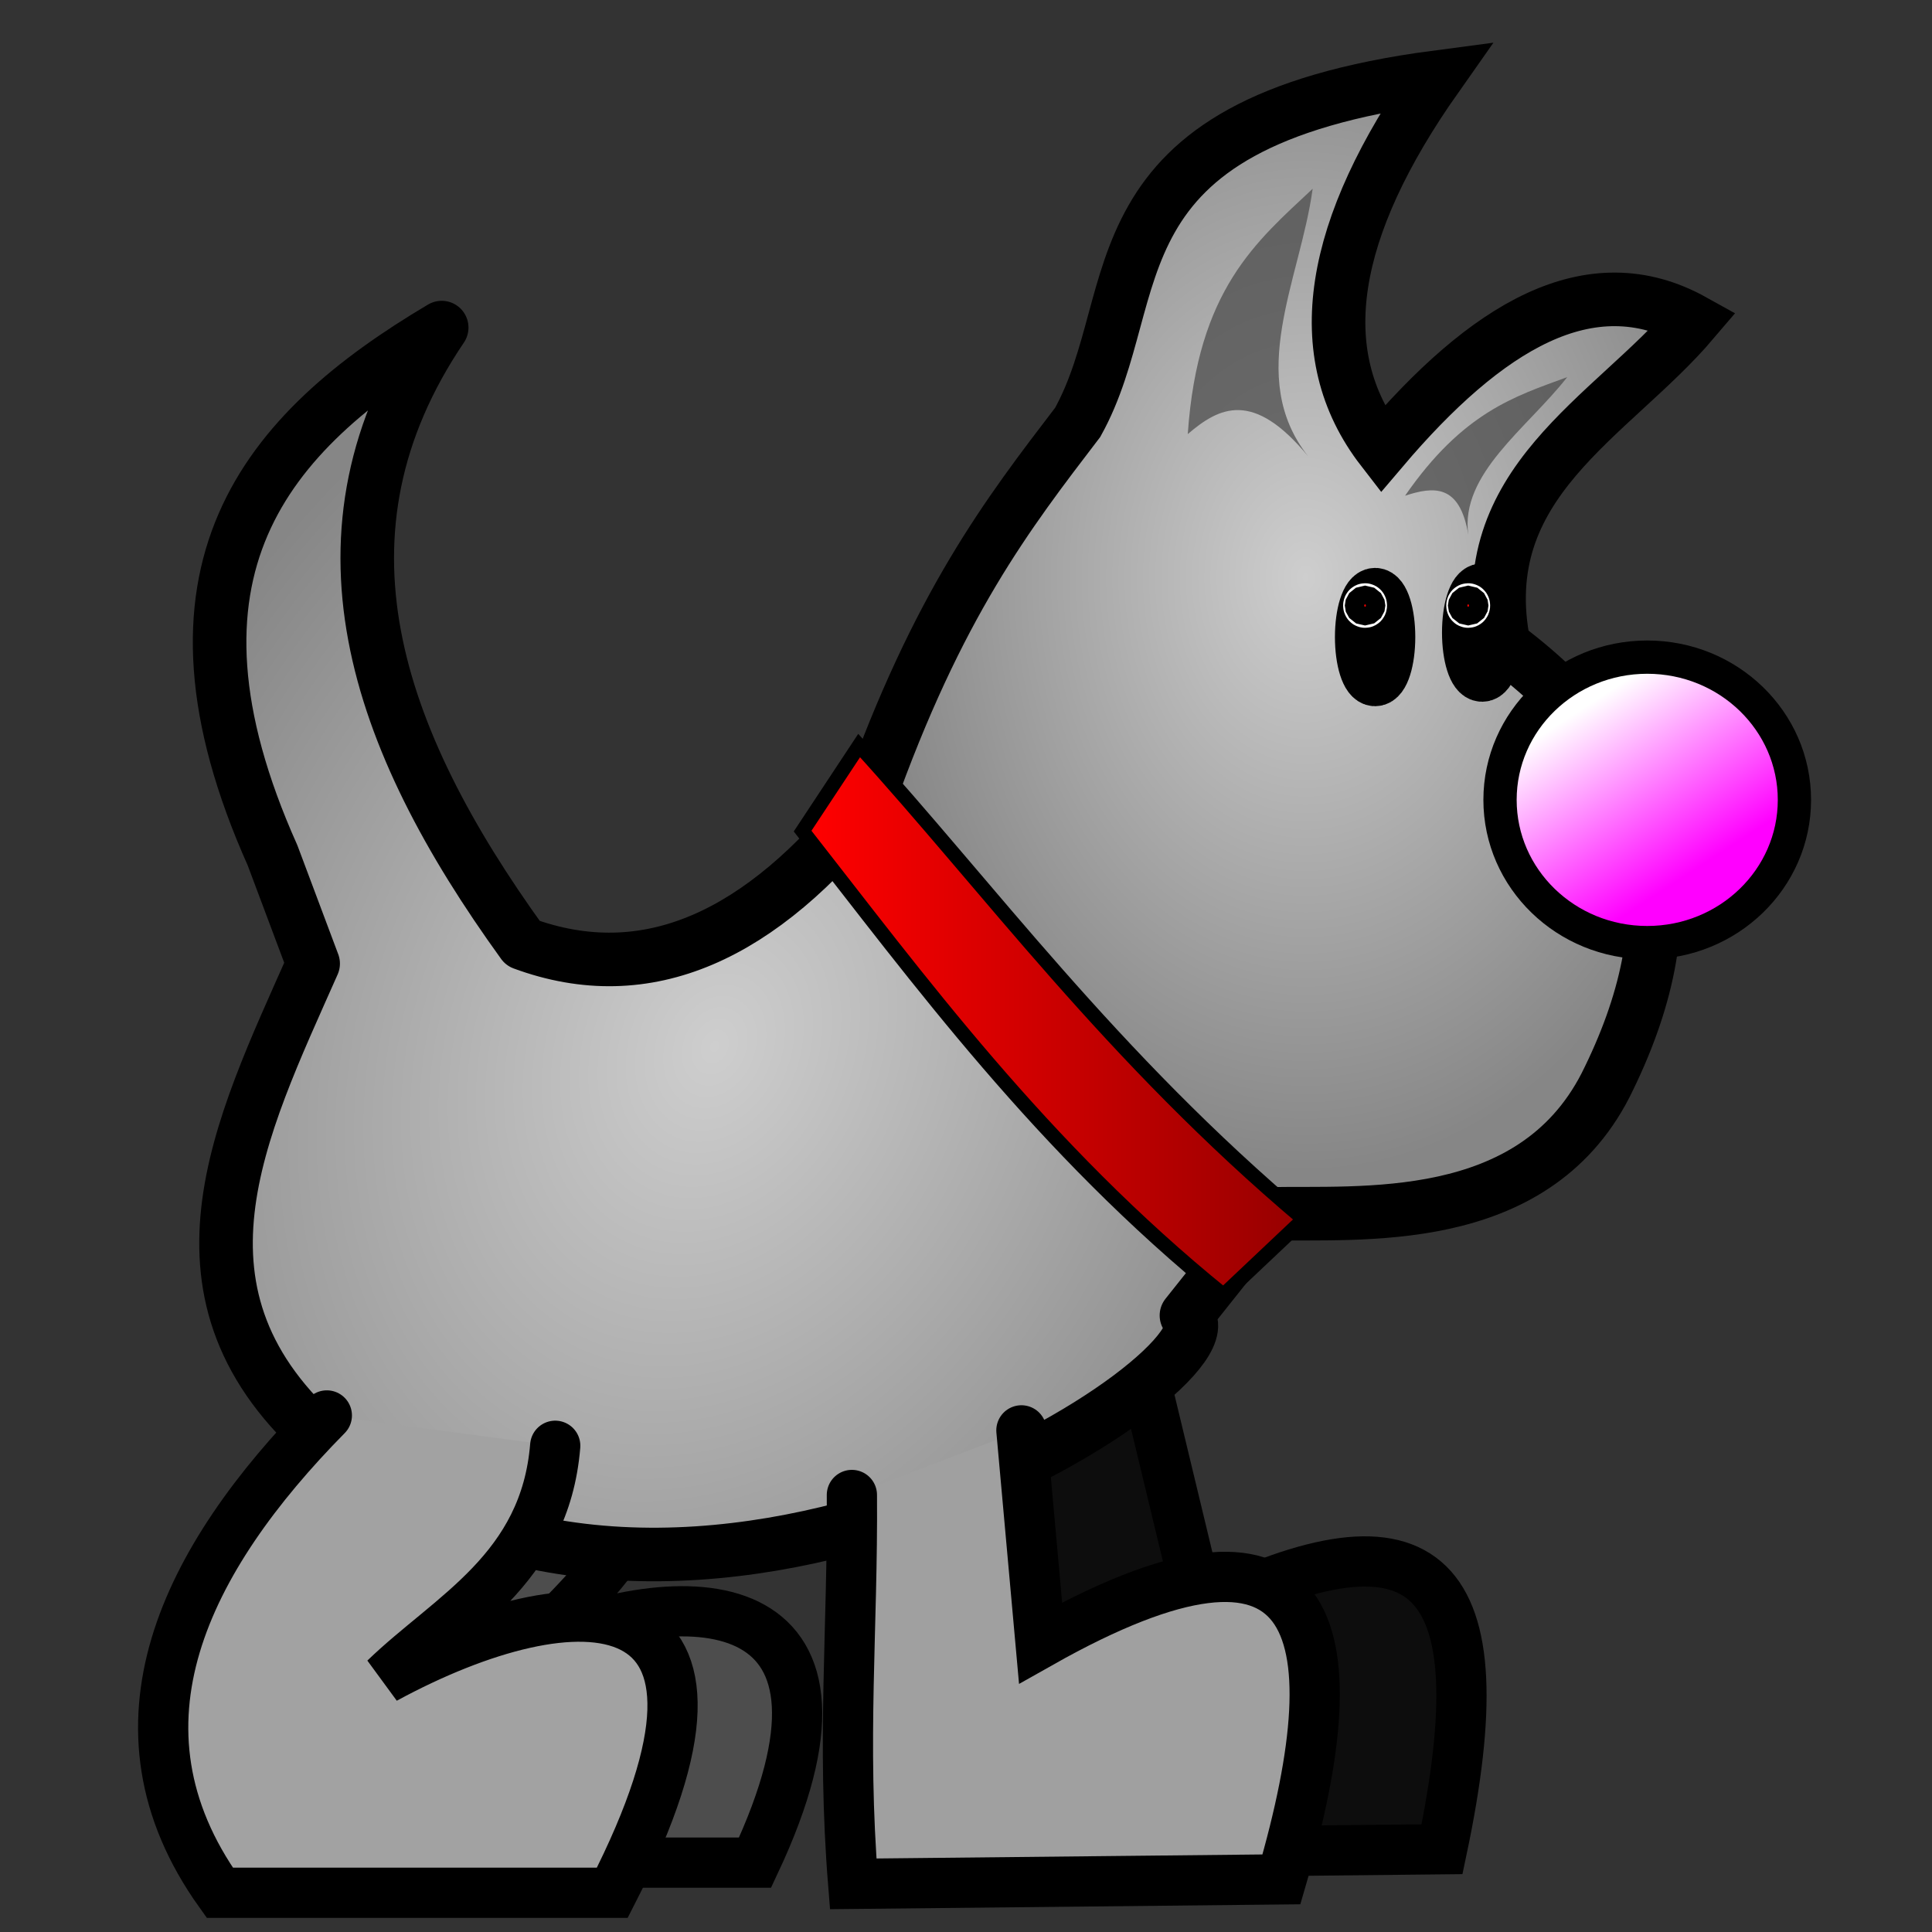 <?xml version="1.0" ?>
<!-- Created with Inkscape (http://www.inkscape.org/) -->
<svg xmlns="http://www.w3.org/2000/svg" xmlns:xlink="http://www.w3.org/1999/xlink" xmlns:sodipodi="http://sodipodi.sourceforge.net/DTD/sodipodi-0.dtd" xmlns:inkscape="http://www.inkscape.org/namespaces/inkscape" viewBox="0 0 128 128" id="svg2" sodipodi:version="0.32" inkscape:version="0.92+devel unknown" version="1.0" sodipodi:docname="mutt3.svg" inkscape:output_extension="org.inkscape.output.svg.inkscape">
	<rect x="0" y="0" width="128" height="128" fill="#333333" stroke="none"/>
	<sodipodi:namedview id="base" pagecolor="#ffffff" bordercolor="#666666" borderopacity="1.0" gridtolerance="10000" guidetolerance="10" objecttolerance="10" inkscape:pageopacity="0.0" inkscape:pageshadow="2" inkscape:zoom="6.4296875" inkscape:cx="46.425273" inkscape:cy="64" inkscape:document-units="px" inkscape:current-layer="layer1" showgrid="false" inkscape:window-width="1920" inkscape:window-height="1043" inkscape:window-x="0" inkscape:window-y="0" inkscape:document-rotation="0" inkscape:window-maximized="1" showguides="true" inkscape:guide-bbox="true"/>
	<defs id="defs4">
		<linearGradient id="linearGradient3345">
			<stop id="stop3347" offset="0" style="stop-color:#ff0000;stop-opacity:1;"/>
			<stop id="stop3349" offset="1" style="stop-color:#940000;stop-opacity:1;"/>
		</linearGradient>
		<linearGradient id="linearGradient3257">
			<stop id="stop3259" offset="0" style="stop-color:#cecece;stop-opacity:1;"/>
			<stop id="stop3261" offset="1" style="stop-color:#868686;stop-opacity:1;"/>
		</linearGradient>
		<linearGradient id="linearGradient3235">
			<stop id="stop3237" offset="0" style="stop-color:#ff00ff;stop-opacity:1;"/>
			<stop id="stop3239" offset="1" style="stop-color:#ffffff;stop-opacity:1;"/>
		</linearGradient>
		<linearGradient gradientUnits="userSpaceOnUse" y2="394.386" x2="539.434" y1="443.667" x1="571.401" id="linearGradient3241" xlink:href="#linearGradient3235" inkscape:collect="always" gradientTransform="matrix(0.208,0,0,0.208,-13.775,-30.167)"/>
		<radialGradient gradientUnits="userSpaceOnUse" gradientTransform="matrix(0.208,0,0,0.28,-16.267,-58.833)" r="131.903" fy="366.791" fx="467.957" cy="366.791" cx="467.957" id="radialGradient3281" xlink:href="#linearGradient3257" inkscape:collect="always"/>
		<radialGradient gradientUnits="userSpaceOnUse" gradientTransform="matrix(-0.125,0.29,-0.222,-0.096,216.946,47.542)" r="164.398" fy="613.585" fx="290.805" cy="613.585" cx="290.805" id="radialGradient3289" xlink:href="#linearGradient3257" inkscape:collect="always"/>
		<linearGradient gradientTransform="matrix(2.52,0,0,2.52,2.093,8.249)" spreadMethod="pad" gradientUnits="userSpaceOnUse" y2="25.27" x2="31.472" y1="25.27" x1="19.136" id="linearGradient3351" xlink:href="#linearGradient3345" inkscape:collect="always"/>
	</defs>
	<g transform="matrix(1.067,0,0,1.067,0,-8.533)" id="layer1" inkscape:groupmode="layer" inkscape:label="Layer 1">
		<path inkscape:connector-curvature="0" sodipodi:nodetypes="ccccccccc" id="path3247" d="M 53.894,57.747 C 51.03,68.38 71.217,80.474 78.681,83.375 84.425,83.241 95.106,84.309 99.688,75.392 104.771,65.263 103.965,55.976 93.386,48.084 91.34,37.952 100.022,33.95 105.15,27.918 98.708,24.335 92.266,28.312 85.824,35.9 81.199,29.921 82.607,22.133 89.185,12.793 67.295,15.68 71.368,26.203 66.918,34.22 62.577,39.898 58.235,45.513 53.894,57.747 Z" style="fill:url(#radialGradient3281);fill-opacity:1;fill-rule:evenodd;stroke:#000000;stroke-width:3.327;stroke-linecap:butt;stroke-linejoin:miter;stroke-miterlimit:4;stroke-dasharray:none;stroke-opacity:1"/>
		<path inkscape:connector-curvature="0" style="fill:#4d4d4d;fill-opacity:1;fill-rule:evenodd;stroke:#000000;stroke-width:3.119;stroke-linecap:butt;stroke-linejoin:miter;stroke-miterlimit:4;stroke-dasharray:none;stroke-opacity:1" d="M 28.326,95.123 C 19.564,104.012 15.106,113.293 22.51,123.652 h 24.374 c 7.882,-16.771 -3.614,-17.847 -14.126,-13.295 4.987,-4.413 8.67,-9.347 9.971,-15.234" id="path3313" sodipodi:nodetypes="ccccc"/>
		<path inkscape:connector-curvature="0" style="fill:#000000;fill-opacity:0.75;fill-rule:evenodd;stroke:#000000;stroke-width:3.119;stroke-linecap:butt;stroke-linejoin:miter;stroke-miterlimit:4;stroke-dasharray:none;stroke-opacity:1" d="m 62.672,98.17 c 0.062,8.279 -0.441,15.993 0.277,24.928 L 89.539,122.821 C 93.194,105.502 88.644,101.139 74.582,108.141 L 70.981,93.184" id="path3319" sodipodi:nodetypes="ccccc"/>
		<path inkscape:connector-curvature="0" sodipodi:nodetypes="cccccccc" id="path3245" d="M 53.894,57.747 C 47.293,66.098 40.189,69.419 32.467,66.57 23.254,53.826 18.805,41.082 27.426,28.338 16.435,34.856 9.041,43.489 16.923,61.108 l 2.521,6.722 C 14.889,78.118 9.603,88.459 20.284,97.659 c 22.163,18.074 57.338,-4.928 53.385,-7.982 l 5.013,-6.302" style="fill:url(#radialGradient3289);fill-opacity:1;fill-rule:evenodd;stroke:#000000;stroke-width:3.326;stroke-linecap:butt;stroke-linejoin:round;stroke-miterlimit:4;stroke-dasharray:none;stroke-opacity:1"/>
		<ellipse ry="8.863" rx="9.14" cy="57.663" cx="102.28" id="path3225" style="opacity:1;fill:url(#linearGradient3241);fill-opacity:1;stroke:#000000;stroke-width:2.066;stroke-linecap:round;stroke-miterlimit:4;stroke-dasharray:none;stroke-opacity:1"/>
		<ellipse ry="2.631" rx="0.831" cy="47.553" cx="85.384" id="path3291" style="opacity:1;fill:none;fill-opacity:1;stroke:#000000;stroke-width:3.327;stroke-linecap:round;stroke-linejoin:round;stroke-miterlimit:4;stroke-dasharray:none;stroke-opacity:1"/>
		<ellipse ry="2.631" rx="0.831" cy="47.276" cx="92.032" style="opacity:1;fill:none;fill-opacity:1;stroke:#000000;stroke-width:3.327;stroke-linecap:round;stroke-linejoin:round;stroke-miterlimit:4;stroke-dasharray:none;stroke-opacity:1" id="path3293"/>
		<path inkscape:connector-curvature="0" sodipodi:nodetypes="cccc" id="path3295" d="m 81.506,19.717 c -3.486,3.276 -7.136,6.225 -7.755,15.234 1.958,-1.677 4.065,-2.757 7.478,1.385 -3.915,-4.967 -0.49,-10.983 0.277,-16.619 z" style="fill:#4d4d4d;fill-opacity:0.75;fill-rule:evenodd;stroke:none;stroke-width:0.936px;stroke-linecap:butt;stroke-linejoin:miter;stroke-opacity:1"/>
		<path inkscape:connector-curvature="0" style="fill:#4d4d4d;fill-opacity:0.75;fill-rule:evenodd;stroke:none;stroke-width:0.936px;stroke-linecap:butt;stroke-linejoin:miter;stroke-opacity:1" d="m 97.313,31.413 c -3.242,1.193 -6.462,2.157 -10.07,7.365 1.762,-0.574 3.398,-0.761 3.928,2.428 -0.53,-3.786 3.661,-6.616 6.142,-9.793 z" id="path3297" sodipodi:nodetypes="cccc"/>
		<path inkscape:connector-curvature="0" sodipodi:nodetypes="ccccc" id="path3299" d="m 49.836,59.602 c 7.162,9.14 14.839,19.666 26.131,28.806 l 4.986,-4.709 C 68.954,73.575 61.371,63.089 53.346,54.29 Z" style="fill:url(#linearGradient3351);fill-opacity:1;fill-rule:evenodd;stroke:#000000;stroke-width:0.894;stroke-linecap:butt;stroke-linejoin:miter;stroke-miterlimit:4;stroke-dasharray:none;stroke-opacity:1"/>
		<path inkscape:connector-curvature="0" sodipodi:nodetypes="ccccc" id="path3301" d="M 20.294,95.886 C 11.532,104.775 6.243,115.164 13.646,125.523 h 24.374 c 10.098,-19.725 -2.162,-19.783 -14.126,-13.295 4.068,-3.933 9.954,-6.753 10.581,-14.459" style="fill:#a2a2a2;fill-opacity:1;fill-rule:evenodd;stroke:#000000;stroke-width:3.119;stroke-linecap:round;stroke-linejoin:miter;stroke-miterlimit:4;stroke-dasharray:none;stroke-opacity:1"/>
		<path inkscape:connector-curvature="0" sodipodi:nodetypes="ccccc" id="path3317" d="m 52.896,100.824 c 0.062,8.279 -0.637,15.21 0.081,24.145 l 26.59,-0.277 C 84.233,108.709 81.703,100.373 64.611,110.012 L 63.422,96.812" style="fill:#a0a0a0;fill-opacity:1;fill-rule:evenodd;stroke:#000000;stroke-width:3.119;stroke-linecap:round;stroke-linejoin:miter;stroke-miterlimit:4;stroke-dasharray:none;stroke-opacity:1"/>
		<ellipse ry="0.072" rx="0.052" cy="45.596" cx="84.761" id="path3355" style="opacity:1;fill:#ff0000;fill-opacity:1;fill-rule:evenodd;stroke:#ffffff;stroke-width:2.623;stroke-linecap:round;stroke-linejoin:round;stroke-miterlimit:4;stroke-dasharray:none;stroke-opacity:1"/>
		<ellipse ry="0.072" rx="0.052" cy="45.596" cx="91.163" style="opacity:1;fill:#ff0000;fill-opacity:1;fill-rule:evenodd;stroke:#ffffff;stroke-width:2.623;stroke-linecap:round;stroke-linejoin:round;stroke-miterlimit:4;stroke-dasharray:none;stroke-opacity:1" id="path3357"/>
	</g>
</svg>